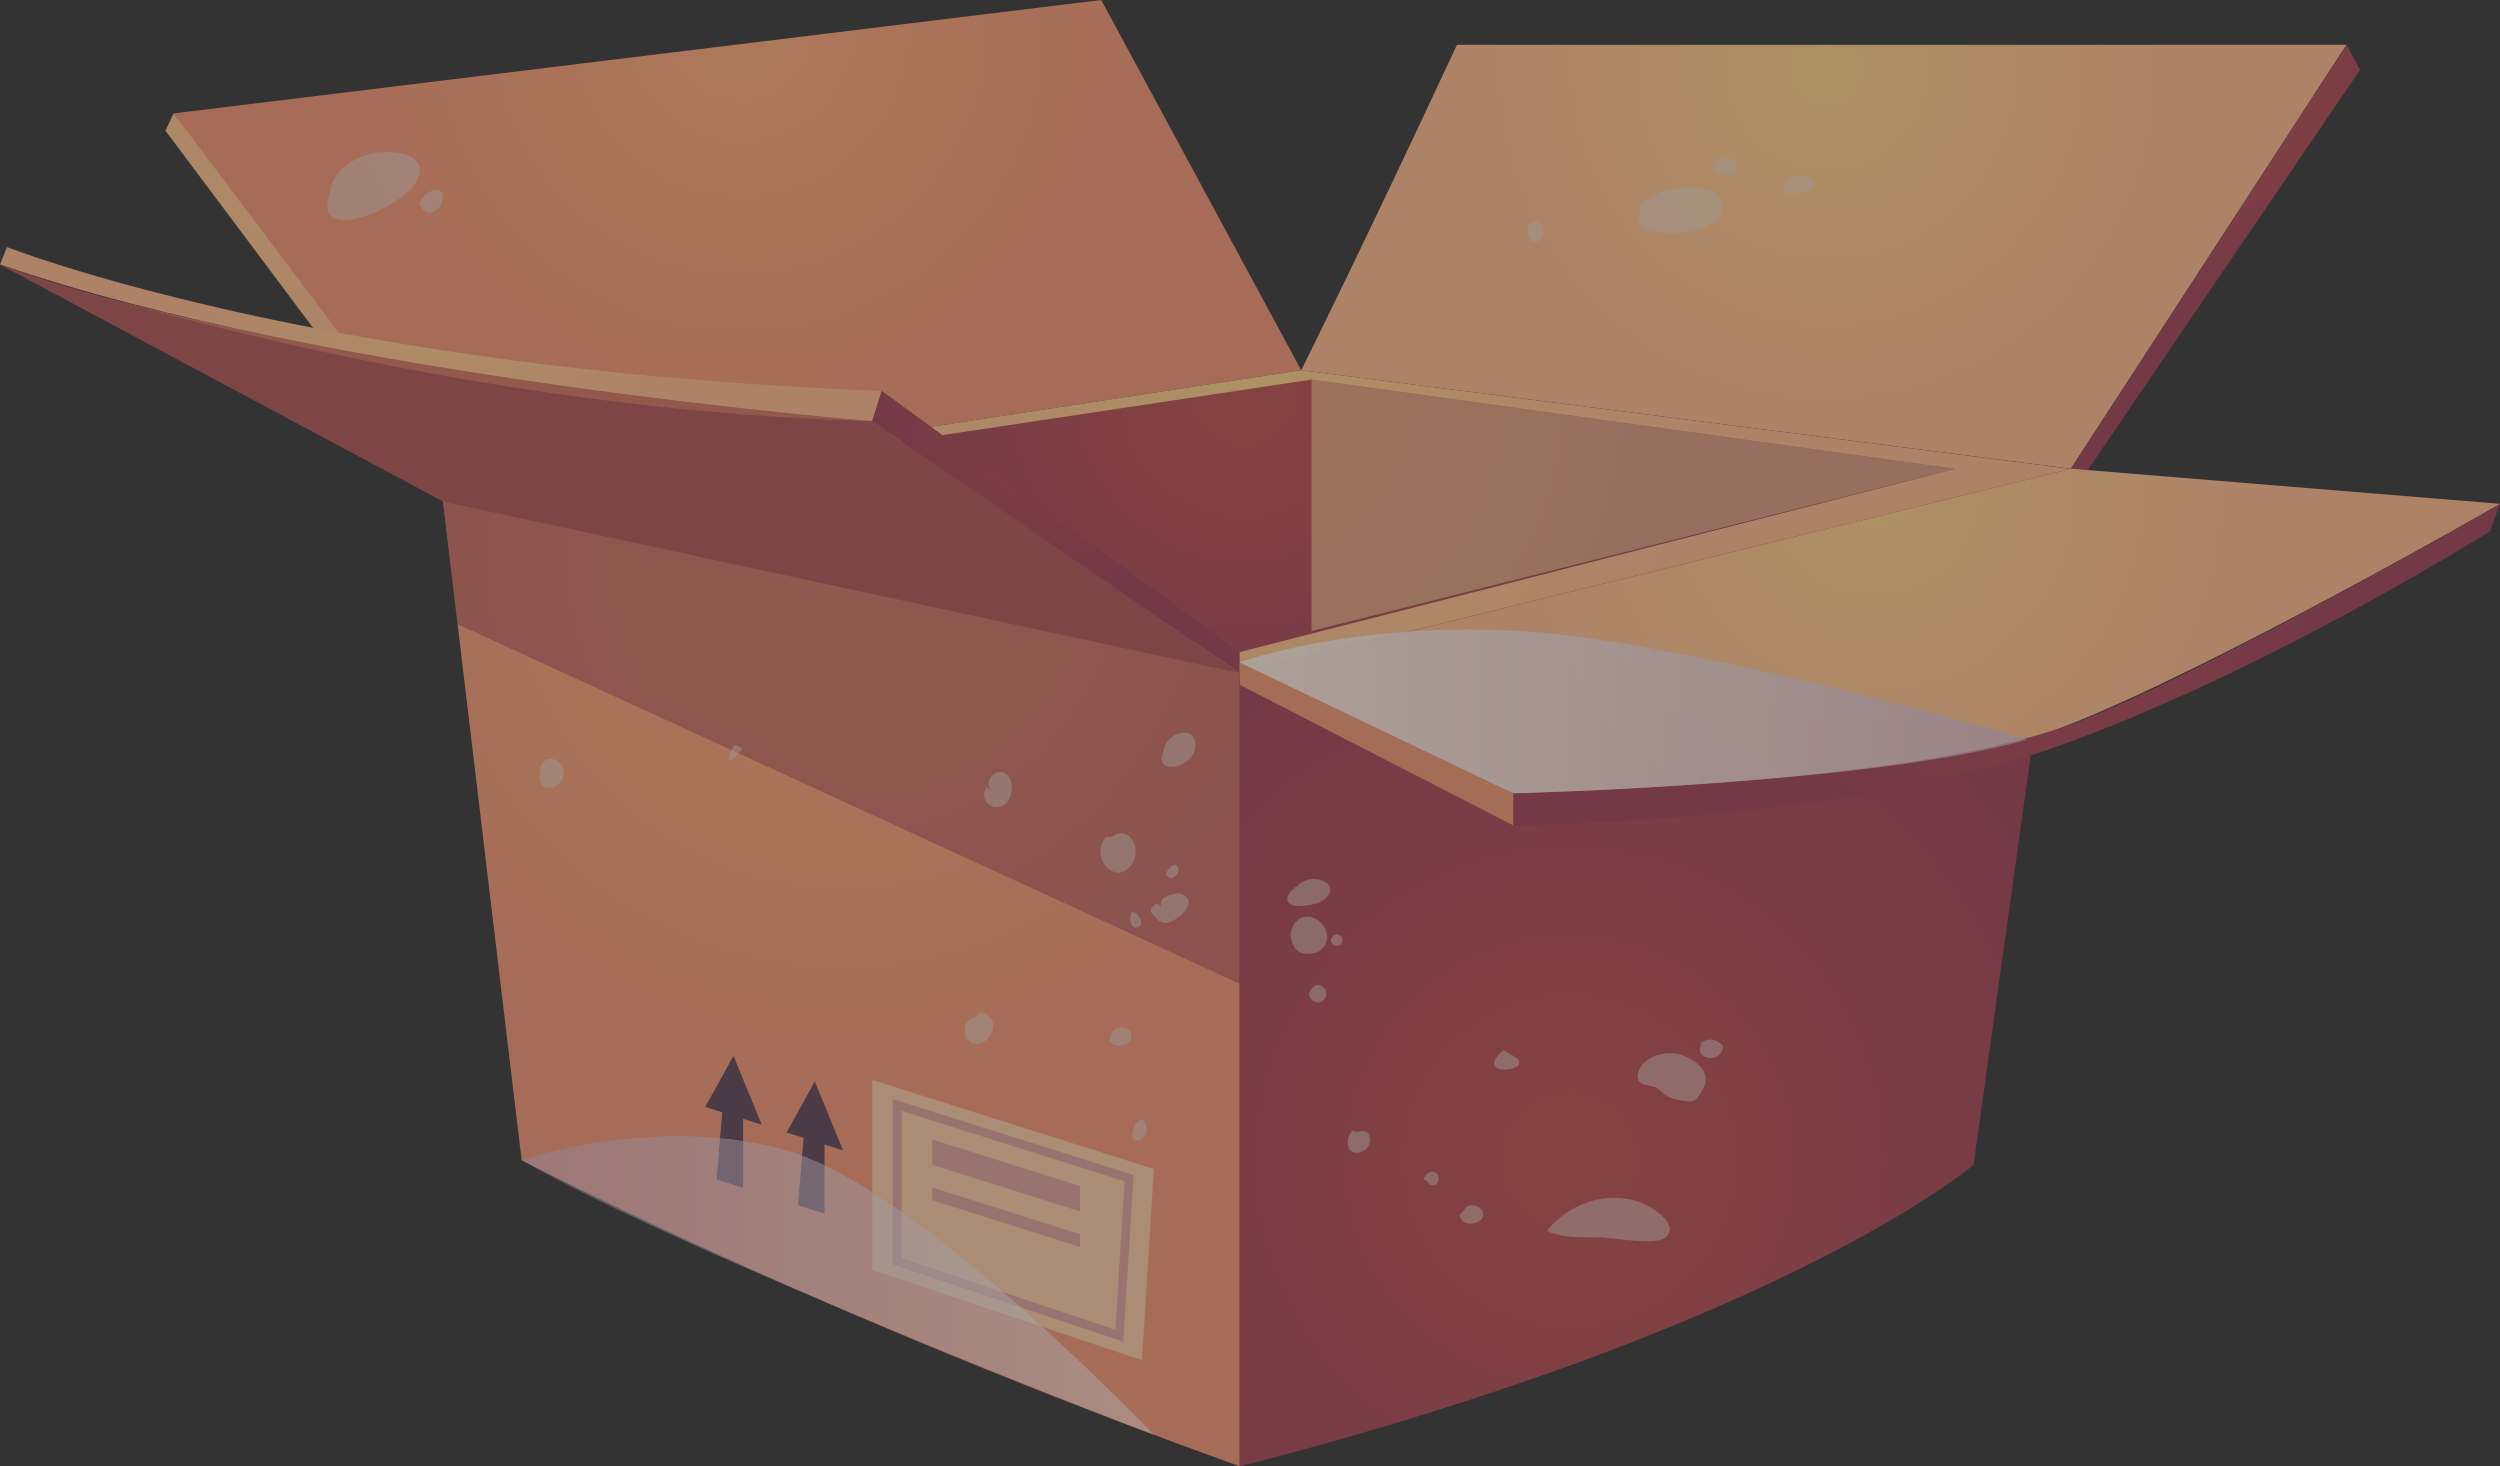 <svg width="474" height="278" viewBox="0 0 474 278" fill="none" xmlns="http://www.w3.org/2000/svg">
<rect x="0" y="0" width="474" height="278" fill="#333333" stroke="none"/>
<g opacity="0.6" clip-path="url(#clip0_81_1492)">
<path fill-rule="evenodd" clip-rule="evenodd" d="M246.709 70.19L208.791 0L32.914 21.504L83.979 95.056L246.709 70.19Z" fill="url(#paint0_radial_81_1492)"/>
<path fill-rule="evenodd" clip-rule="evenodd" d="M32.914 21.504L31.361 24.771L83.979 95.056L87.875 94.453L32.914 21.504Z" fill="url(#paint1_radial_81_1492)"/>
<path fill-rule="evenodd" clip-rule="evenodd" d="M83.979 95.056L98.899 219.958C98.899 219.958 155.698 249.55 235.052 278V127.598L83.947 95.056H83.979Z" fill="url(#paint2_radial_81_1492)"/>
<path fill-rule="evenodd" clip-rule="evenodd" d="M235.052 127.598L392.619 88.903L374.182 220.846C374.182 220.846 338.766 251.358 235.052 278.032V127.629V127.598Z" fill="url(#paint3_radial_81_1492)"/>
<path fill-rule="evenodd" clip-rule="evenodd" d="M83.978 95.056L246.709 70.19L392.65 88.903L235.052 127.598L83.978 95.056Z" fill="url(#paint4_radial_81_1492)"/>
<path fill-rule="evenodd" clip-rule="evenodd" d="M99.438 94.422L235.052 123.633L370.697 88.903L248.673 71.966L99.438 94.422Z" fill="url(#paint5_radial_81_1492)"/>
<path fill-rule="evenodd" clip-rule="evenodd" d="M235.052 127.598L165.36 79.832C165.36 79.832 51.382 69.27 0 50.145L83.979 95.056L235.083 127.598H235.052Z" fill="#D2715E"/>
<path fill-rule="evenodd" clip-rule="evenodd" d="M0 50.145L1.33 46.846C1.33 46.846 60.442 70.158 167.166 74.123L165.36 79.832C165.36 79.832 61.931 71.585 0 50.145Z" fill="url(#paint6_radial_81_1492)"/>
<path fill-rule="evenodd" clip-rule="evenodd" d="M167.166 74.091L235.052 123.633V127.598L165.36 79.832L167.166 74.091Z" fill="url(#paint7_radial_81_1492)"/>
<path fill-rule="evenodd" clip-rule="evenodd" d="M246.709 70.19C246.709 70.19 257.797 48.083 276.233 8.5H444.888L392.619 88.871L246.678 70.19H246.709Z" fill="url(#paint8_radial_81_1492)"/>
<path fill-rule="evenodd" clip-rule="evenodd" d="M444.92 8.532L447.454 13.258L391.795 95.056L392.651 88.903L444.92 8.532Z" fill="url(#paint9_radial_81_1492)"/>
<path fill-rule="evenodd" clip-rule="evenodd" d="M392.65 88.903L235.083 127.598L286.908 150.402C286.908 150.402 363.031 148.658 391.066 137.874C419.101 127.09 474.031 95.532 474.031 95.532L392.65 88.871V88.903Z" fill="url(#paint10_radial_81_1492)"/>
<path fill-rule="evenodd" clip-rule="evenodd" d="M474 95.532L472.099 100.733C472.099 100.733 429.365 127.598 389.578 141.68C348.934 156.048 286.909 156.524 286.909 156.524V150.434C286.909 150.434 356.791 149.482 391.066 137.906C413.653 130.262 474.031 95.564 474.031 95.564L474 95.532Z" fill="url(#paint11_radial_81_1492)"/>
<path fill-rule="evenodd" clip-rule="evenodd" d="M235.052 125.6V129.85L286.909 156.492V150.402L235.052 125.6Z" fill="#EE946E"/>
<path opacity="0.5" fill-rule="evenodd" clip-rule="evenodd" d="M165.392 240.796V204.765L218.769 221.639L216.52 257.891L165.392 240.796Z" fill="#FFFFCE"/>
<g style="mix-blend-mode:multiply" opacity="0.5">
<path d="M212.972 254.371L169.256 239.749V208.381L214.936 222.781L212.972 254.371ZM170.935 238.576L211.483 252.119L213.226 223.986L170.935 210.633V238.576Z" fill="#C1748D"/>
</g>
<g style="mix-blend-mode:multiply" opacity="0.5">
<path fill-rule="evenodd" clip-rule="evenodd" d="M176.764 216.057L204.768 224.874V229.695L176.764 220.846V216.057Z" fill="#C1748D"/>
</g>
<g style="mix-blend-mode:multiply" opacity="0.5">
<path fill-rule="evenodd" clip-rule="evenodd" d="M176.764 225.159L204.768 234.008V236.419L176.764 227.57V225.159Z" fill="#C1748D"/>
</g>
<path d="M151.295 228.521L156.332 230.107V215.359L152.499 214.153L151.295 228.521Z" fill="#5A4153"/>
<path d="M149.141 214.724L159.848 218.118L154.494 205.051L149.141 214.724Z" fill="#5A4153"/>
<path d="M135.868 223.637L140.905 225.223V210.506L137.071 209.301L135.868 223.637Z" fill="#5A4153"/>
<path d="M133.713 209.872L144.421 213.234L139.067 200.198L133.713 209.872Z" fill="#5A4153"/>
<path opacity="0.36" d="M0 50.145C0 50.145 78.435 77.675 165.36 79.832L232.771 126.044L235.052 127.598V129.85V186.528L86.735 118.336L83.947 95.056L0 50.145Z" fill="#791B40"/>
<g style="mix-blend-mode:soft-light" opacity="0.58">
<path d="M248.673 71.966V119.637L370.698 88.903L248.673 71.966Z" fill="#FFDD98"/>
</g>
<path style="mix-blend-mode:multiply" opacity="0.5" fill-rule="evenodd" clip-rule="evenodd" d="M98.899 219.958C98.899 219.958 124.495 211.109 149.14 218.118C174.23 225.255 218.769 272.037 218.769 272.037C218.769 272.037 129.944 237.878 98.899 219.958Z" fill="url(#paint12_linear_81_1492)"/>
<g style="mix-blend-mode:multiply" opacity="0.5">
<path fill-rule="evenodd" clip-rule="evenodd" d="M244.746 177.711C245.189 180.026 246.361 181.295 249.086 180.724C250.828 180.375 251.873 178.853 251.557 177.013C251.24 175.142 249.339 173.587 247.407 173.841C245.443 174.095 244.429 176.632 244.746 177.711Z" fill="#E3D9D2"/>
<path fill-rule="evenodd" clip-rule="evenodd" d="M310.509 204.004C310.731 201.403 313.455 199.976 315.736 199.722C317.668 199.5 319.442 200.039 321.09 201.118C322.705 202.164 324.004 203.972 323.18 205.939C322.895 206.573 322.103 208 321.565 208.444C320.709 209.142 319.031 208.666 318.049 208.508C316.306 208.222 315.641 207.62 314.437 206.478C313.328 205.463 310.414 206.288 310.509 203.972V204.004Z" fill="#E3D9D2"/>
<path fill-rule="evenodd" clip-rule="evenodd" d="M246.488 167.688C244.967 168.322 242.813 170.67 244.999 171.621C246.203 172.16 249.909 171.462 250.891 170.701C254.977 167.561 248.515 164.865 245.822 168.164L246.456 167.688H246.488Z" fill="#E3D9D2"/>
<path fill-rule="evenodd" clip-rule="evenodd" d="M248.452 187.797C249.941 185.164 252.665 188.177 250.891 189.668C249.687 190.683 248.325 189.668 248.135 188.368L248.452 187.797Z" fill="#E3D9D2"/>
<path fill-rule="evenodd" clip-rule="evenodd" d="M252.507 177.838C253.489 176.093 255.326 178.091 254.122 179.075C253.331 179.741 252.412 179.075 252.285 178.218L252.475 177.838H252.507Z" fill="#E3D9D2"/>
<path fill-rule="evenodd" clip-rule="evenodd" d="M209.646 158.649C206.225 163.248 212.497 168.64 214.968 163.089C216.299 160.108 213.733 156.492 210.818 158.649H209.646Z" fill="#E3D9D2"/>
<path fill-rule="evenodd" clip-rule="evenodd" d="M219.973 171.97C219.53 171.082 219.086 171.304 218.611 171.875C217.788 172.826 218.326 173.017 218.896 173.746C220.163 175.332 221.304 175.3 223.046 174.19C224.44 173.302 226.784 170.828 224.25 169.591C223.173 169.052 220.892 169.845 220.258 170.638L219.973 171.97Z" fill="#E3D9D2"/>
<path fill-rule="evenodd" clip-rule="evenodd" d="M214.366 173.746C214.113 171.462 217.471 174.412 216.014 175.649C214.778 176.696 213.986 174.507 214.366 173.619V173.778V173.746Z" fill="#E3D9D2"/>
<path fill-rule="evenodd" clip-rule="evenodd" d="M221.177 165.912C222.127 167.403 224.06 165.309 223.363 164.326C222.539 163.153 221.335 165.056 221.019 165.626L221.177 165.912Z" fill="#E3D9D2"/>
<path fill-rule="evenodd" clip-rule="evenodd" d="M185.127 192.84C185.698 190.968 188.01 192.713 188.264 193.886C188.644 195.567 187.218 197.756 185.413 197.914C182.688 198.168 181.96 193.918 184.367 192.967L185.096 192.808L185.127 192.84Z" fill="#E3D9D2"/>
<path fill-rule="evenodd" clip-rule="evenodd" d="M210.66 196.233C209.044 198.612 214.556 199.12 214.493 196.424C214.461 194.299 211.262 194.299 210.66 196.107V196.265V196.233Z" fill="#E3D9D2"/>
<path fill-rule="evenodd" clip-rule="evenodd" d="M187.788 149.8C186.68 148.341 188.169 146.152 189.879 146.406C192.128 146.723 192.16 149.831 191.4 151.354C189.752 154.716 185.127 152.432 187.028 149.197L187.757 149.8H187.788Z" fill="#E3D9D2"/>
<path fill-rule="evenodd" clip-rule="evenodd" d="M220.575 142.536C218.611 147.199 226.214 145.55 226.626 141.807C227.132 137.271 221.114 138.477 220.575 142.536Z" fill="#E3D9D2"/>
<path fill-rule="evenodd" clip-rule="evenodd" d="M322.769 197.724C320.615 200.674 326.253 202.101 326.729 198.39C325.588 196.931 323.529 196.614 322.167 198.01L322.769 197.692V197.724Z" fill="#E3D9D2"/>
<path fill-rule="evenodd" clip-rule="evenodd" d="M293.276 233.406C298.028 227.316 307.183 224.937 313.709 229.409C315.419 230.583 317.859 232.708 315.831 234.611C314.057 236.26 305.567 234.611 303.192 234.611C299.77 234.611 296.222 234.738 293.276 233.374V233.406Z" fill="#E3D9D2"/>
<path fill-rule="evenodd" clip-rule="evenodd" d="M276.709 230.329C277.089 233.057 281.873 232.105 281.176 229.853C280.7 228.363 278.103 227.982 277.628 229.409L276.709 230.329Z" fill="#E3D9D2"/>
<path fill-rule="evenodd" clip-rule="evenodd" d="M102.384 146.533C101.497 150.751 106.85 149.895 106.85 146.533C106.85 143.71 103.176 142.727 102.384 145.676V146.565V146.533Z" fill="#E3D9D2"/>
<path fill-rule="evenodd" clip-rule="evenodd" d="M214.968 213.519C215.411 212.821 215.982 212.377 216.71 212.187C219.466 215.835 213.321 218.309 214.968 213.963V213.519Z" fill="#E3D9D2"/>
<path fill-rule="evenodd" clip-rule="evenodd" d="M62.691 36.157C58.415 47.068 76.376 39.456 78.974 34.413C81.666 29.18 74.824 28.323 70.959 29.021C66.398 29.846 62.85 33.144 62.691 36.126V36.157Z" fill="#E3D9D2"/>
<path fill-rule="evenodd" clip-rule="evenodd" d="M79.512 38.79C79.956 36.38 84.486 34.255 83.915 37.934C83.599 39.995 80.684 41.359 79.892 39.139L79.512 38.758V38.79Z" fill="#E3D9D2"/>
<path fill-rule="evenodd" clip-rule="evenodd" d="M311.333 39.52C306.835 45.8 325.683 45.895 326.538 39.615C327.425 33.176 313.012 35.365 310.921 39.139L311.301 39.52H311.333Z" fill="#E3D9D2"/>
<path fill-rule="evenodd" clip-rule="evenodd" d="M324.543 32.129C324.923 28.228 330.308 29.941 329.168 32.288C328.218 34.223 325.493 32.827 324.543 31.749V32.129Z" fill="#E3D9D2"/>
<path fill-rule="evenodd" clip-rule="evenodd" d="M338.925 36.792C340.699 36.76 342.378 36.348 343.93 35.587C343.486 32.066 339.146 32.891 338.101 35.587C338.259 36.157 338.608 36.031 338.925 36.379V36.76V36.792Z" fill="#E3D9D2"/>
<path fill-rule="evenodd" clip-rule="evenodd" d="M289.57 44.214C289.538 42.755 289.95 41.993 291.439 41.93C293.276 43.421 292.801 46.37 290.362 45.768L289.57 44.214Z" fill="#E3D9D2"/>
<path fill-rule="evenodd" clip-rule="evenodd" d="M285.103 199.056C278.356 204.734 292.865 203.053 286.339 199.881L285.103 199.056Z" fill="#E3D9D2"/>
<path fill-rule="evenodd" clip-rule="evenodd" d="M256.435 214.344C254.787 216.057 255.421 219.577 258.367 218.309C260.616 217.325 260.109 213.392 257.353 214.661L256.435 214.344Z" fill="#E3D9D2"/>
<path fill-rule="evenodd" clip-rule="evenodd" d="M269.93 223.573C270.468 221.702 272.844 221.67 272.717 223.573C272.622 225.159 271.038 225.001 270.532 223.891L269.93 223.573Z" fill="#E3D9D2"/>
<path fill-rule="evenodd" clip-rule="evenodd" d="M138.307 144.313C139.321 143.71 140.113 142.949 140.715 141.966C139.099 140.57 139.036 141.648 138.307 142.98V144.313Z" fill="#E3D9D2"/>
</g>
<path style="mix-blend-mode:multiply" opacity="0.69" fill-rule="evenodd" clip-rule="evenodd" d="M384.414 140.221C384.414 140.221 320.329 121.413 288.049 119.637C255.769 117.861 235.052 125.599 235.052 125.599L286.877 150.402C286.877 150.402 354.637 148.785 384.382 140.221H384.414Z" fill="url(#paint13_linear_81_1492)"/>
</g>
<defs>
<radialGradient id="paint0_radial_81_1492" cx="0" cy="0" r="1" gradientUnits="userSpaceOnUse" gradientTransform="translate(140.429 5.392) scale(76.566 76.66)">
<stop offset="0.02" stop-color="#FFA874"/>
<stop offset="1" stop-color="#F49372"/>
</radialGradient>
<radialGradient id="paint1_radial_81_1492" cx="0" cy="0" r="1" gradientUnits="userSpaceOnUse" gradientTransform="translate(59.777 25.691) scale(41.182 41.232)">
<stop stop-color="#FFCF84"/>
<stop offset="0.98" stop-color="#FFB88B"/>
</radialGradient>
<radialGradient id="paint2_radial_81_1492" cx="0" cy="0" r="1" gradientUnits="userSpaceOnUse" gradientTransform="translate(159.943 105.459) scale(103.588 103.715)">
<stop offset="0.02" stop-color="#FFA874"/>
<stop offset="1" stop-color="#F49372"/>
</radialGradient>
<radialGradient id="paint3_radial_81_1492" cx="0" cy="0" r="1" gradientUnits="userSpaceOnUse" gradientTransform="translate(297.616 220.148) scale(107.231 107.362)">
<stop offset="0.02" stop-color="#BD4D4D"/>
<stop offset="1" stop-color="#9F3E54"/>
</radialGradient>
<radialGradient id="paint4_radial_81_1492" cx="0" cy="0" r="1" gradientUnits="userSpaceOnUse" gradientTransform="translate(239.201 73.457) scale(89.649 89.759)">
<stop stop-color="#FFCF84"/>
<stop offset="0.98" stop-color="#FFB88B"/>
</radialGradient>
<radialGradient id="paint5_radial_81_1492" cx="0" cy="0" r="1" gradientUnits="userSpaceOnUse" gradientTransform="translate(235.844 74.884) scale(78.974 79.071)">
<stop offset="0.02" stop-color="#BD4D4D"/>
<stop offset="1" stop-color="#9F3E54"/>
</radialGradient>
<radialGradient id="paint6_radial_81_1492" cx="0" cy="0" r="1" gradientUnits="userSpaceOnUse" gradientTransform="translate(84.074 48.717) scale(48.879 48.939)">
<stop stop-color="#FFCF84"/>
<stop offset="0.98" stop-color="#FFB88B"/>
</radialGradient>
<radialGradient id="paint7_radial_81_1492" cx="0" cy="0" r="1" gradientUnits="userSpaceOnUse" gradientTransform="translate(200.428 77.136) scale(33.706 33.747)">
<stop offset="0.02" stop-color="#BD4D4D"/>
<stop offset="1" stop-color="#9F3E54"/>
</radialGradient>
<radialGradient id="paint8_radial_81_1492" cx="0" cy="0" r="1" gradientUnits="userSpaceOnUse" gradientTransform="translate(346.369 13.099) scale(68.457 68.541)">
<stop stop-color="#FFCF84"/>
<stop offset="0.98" stop-color="#FFB88B"/>
</radialGradient>
<radialGradient id="paint9_radial_81_1492" cx="0" cy="0" r="1" gradientUnits="userSpaceOnUse" gradientTransform="translate(419.799 13.448) scale(47.422 47.48)">
<stop offset="0.02" stop-color="#BD4D4D"/>
<stop offset="1" stop-color="#9F3E54"/>
</radialGradient>
<radialGradient id="paint10_radial_81_1492" cx="0" cy="0" r="1" gradientUnits="userSpaceOnUse" gradientTransform="translate(355.238 92.392) scale(72.828 72.918)">
<stop stop-color="#FFCF84"/>
<stop offset="0.98" stop-color="#FFB88B"/>
</radialGradient>
<radialGradient id="paint11_radial_81_1492" cx="0" cy="0" r="1" gradientUnits="userSpaceOnUse" gradientTransform="translate(380.993 99.021) scale(60.22 60.294)">
<stop offset="0.02" stop-color="#BD4D4D"/>
<stop offset="1" stop-color="#9F3E54"/>
</radialGradient>
<linearGradient id="paint12_linear_81_1492" x1="98.899" y1="243.714" x2="218.769" y2="243.714" gradientUnits="userSpaceOnUse">
<stop stop-color="#D3B8D6"/>
<stop offset="1" stop-color="white"/>
</linearGradient>
<linearGradient id="paint13_linear_81_1492" x1="235.052" y1="134.893" x2="384.414" y2="134.893" gradientUnits="userSpaceOnUse">
<stop stop-color="white"/>
<stop offset="1" stop-color="#D3B8D6"/>
</linearGradient>
<clipPath id="clip0_81_1492">
<rect width="474" height="278" fill="white"/>
</clipPath>
</defs>
</svg>
